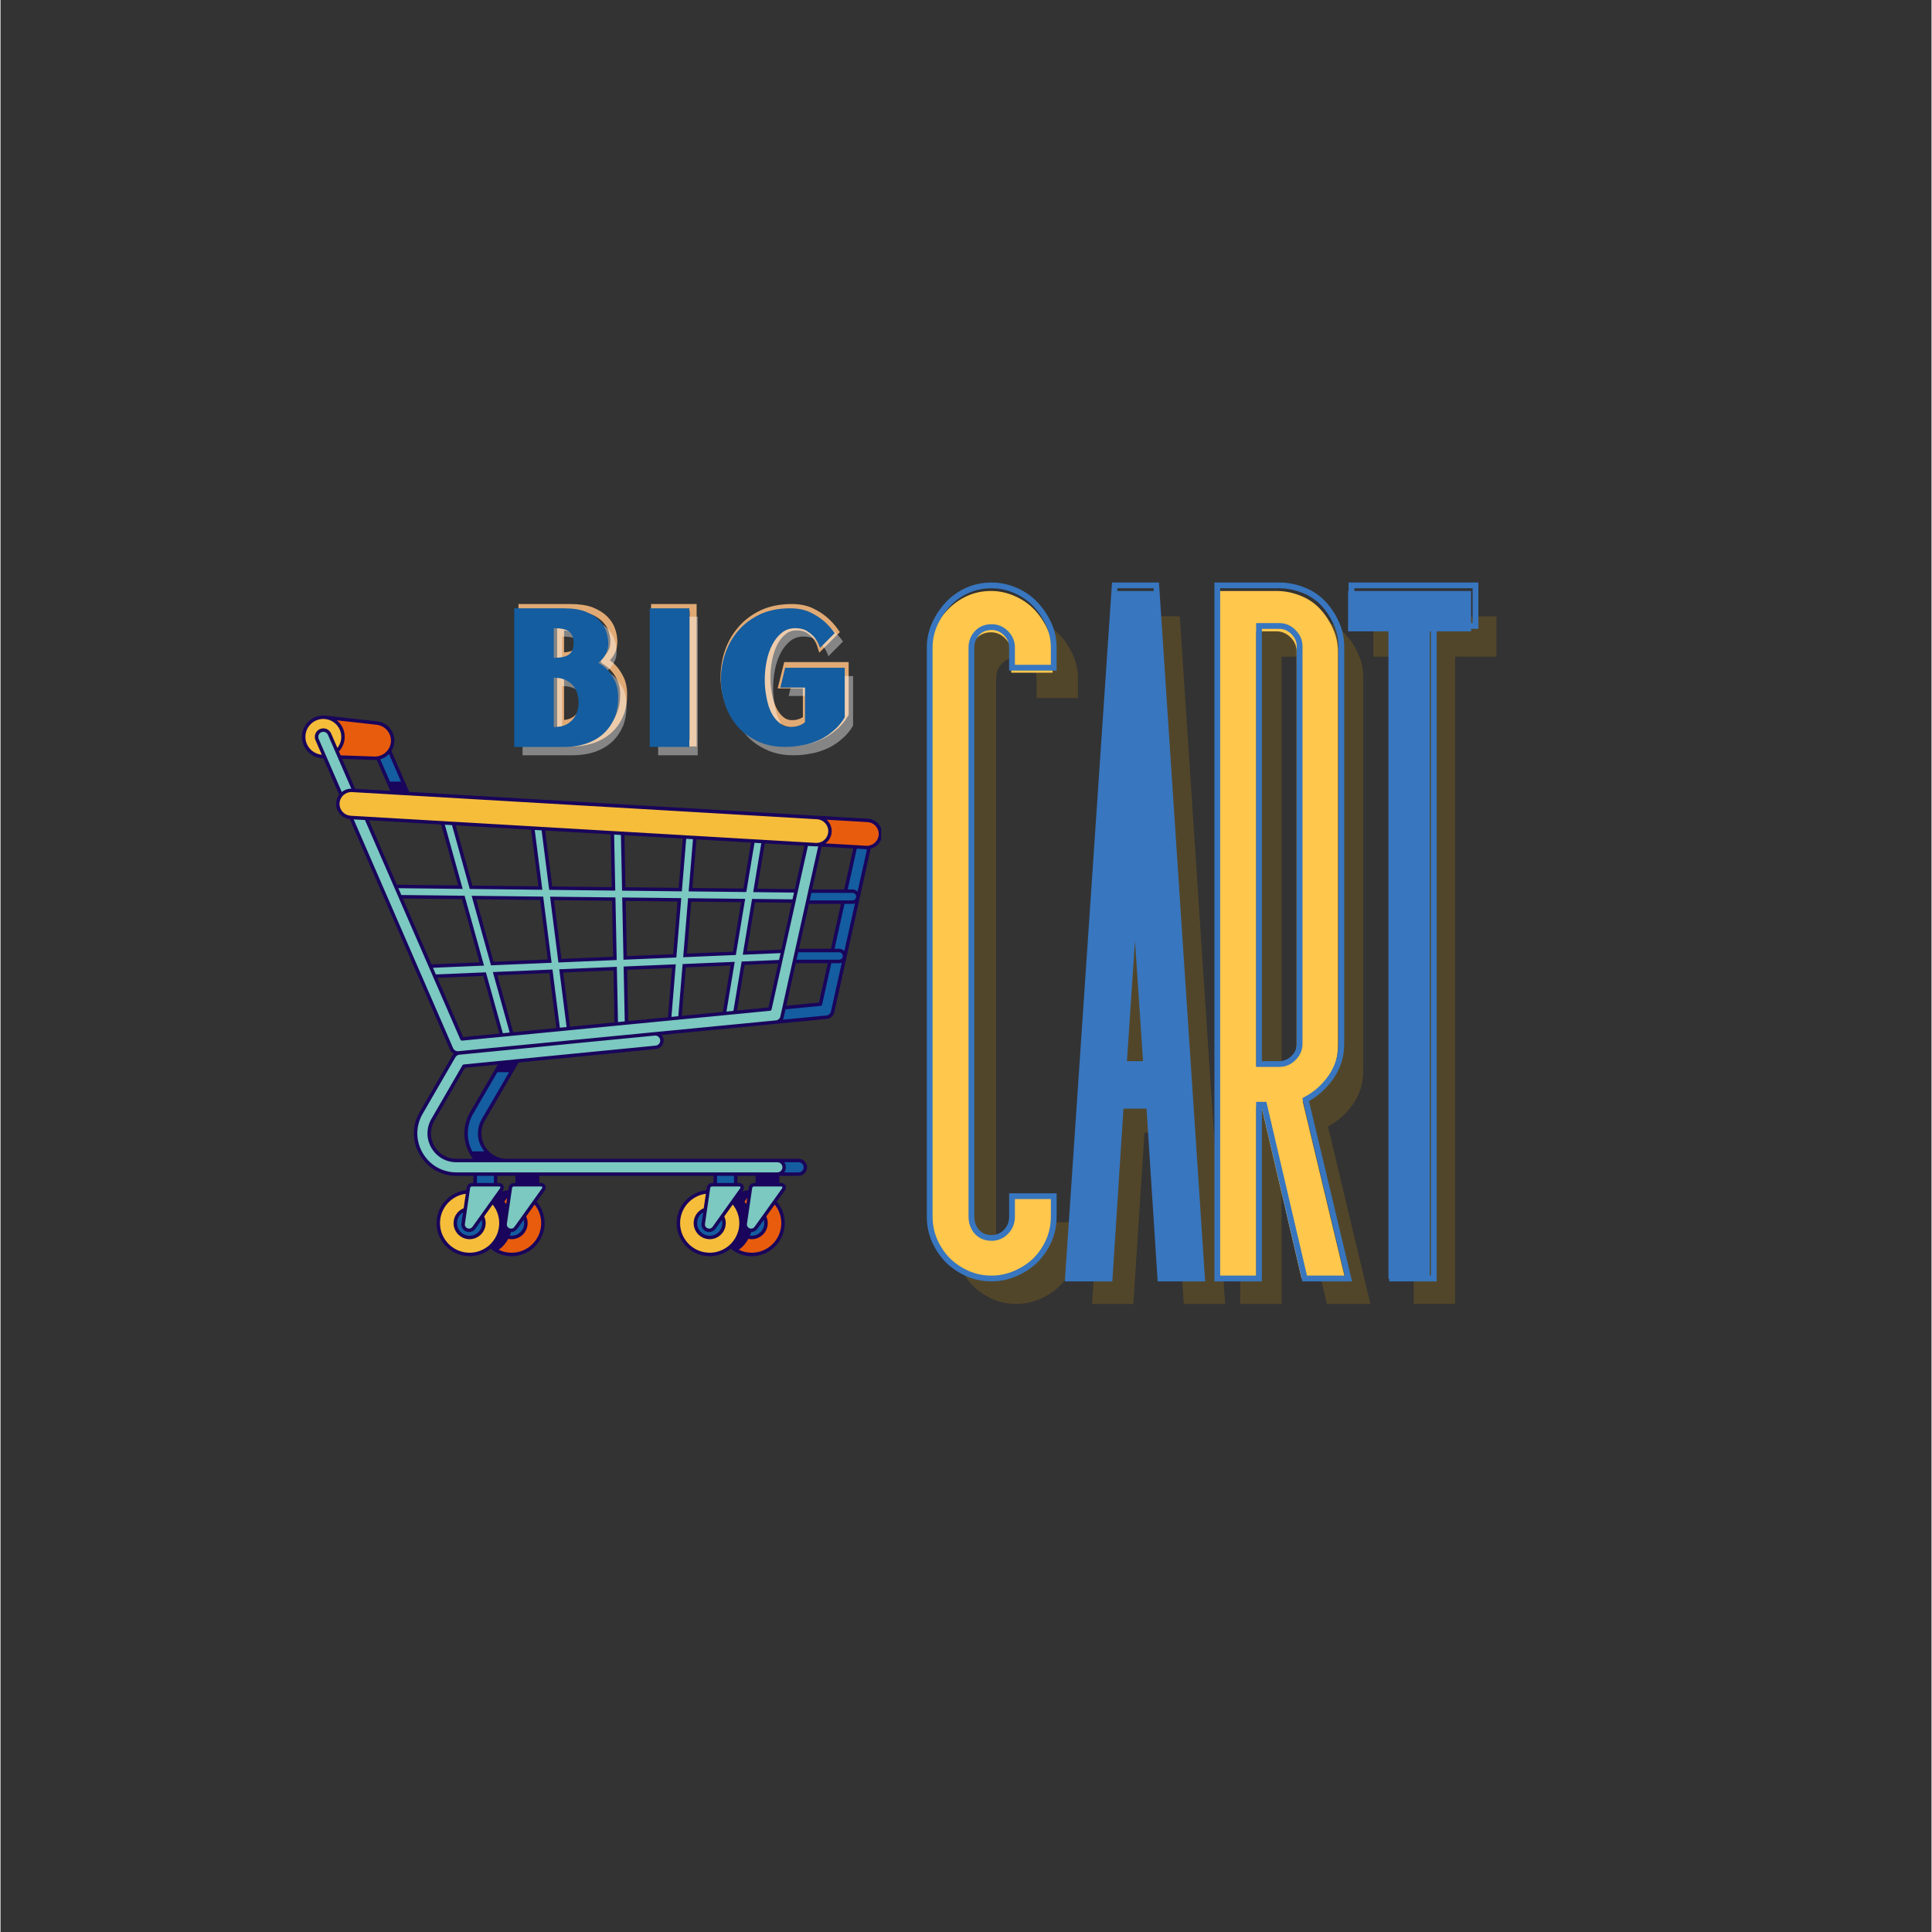 <svg xmlns="http://www.w3.org/2000/svg" xmlns:xlink="http://www.w3.org/1999/xlink" width="300" zoomAndPan="magnify" viewBox="0 0 224.88 225" height="300" preserveAspectRatio="xMidYMid meet" version="1.0"><rect x="0" y="0" width="224.88" height="225" fill="#333333" stroke="none"/><defs><g/><clipPath id="cffe52c7d8"><path d="M 38 83.324 L 102.562 83.324 L 102.562 146.289 L 38 146.289 Z M 38 83.324 " clip-rule="nonzero"/></clipPath><clipPath id="31f13c3deb"><path d="M 35.098 83.324 L 97 83.324 L 97 146.289 L 35.098 146.289 Z M 35.098 83.324 " clip-rule="nonzero"/></clipPath><clipPath id="7e5bff1782"><path d="M 35.098 83.324 L 102.562 83.324 L 102.562 146.289 L 35.098 146.289 Z M 35.098 83.324 " clip-rule="nonzero"/></clipPath></defs><g clip-path="url(#cffe52c7d8)"><path fill="#e85c0d" d="M 58.527 140.078 L 58.426 139.957 L 58.836 139.383 L 59.199 139.527 L 59.023 140.75 L 58.73 140.34 C 58.668 140.25 58.598 140.16 58.527 140.078 Z M 86.695 140.34 L 86.984 140.75 L 87.164 139.527 L 86.801 139.383 L 86.387 139.957 L 86.492 140.078 C 86.562 140.16 86.629 140.25 86.695 140.34 Z M 44.145 84.266 C 44.047 84.242 43.961 84.223 43.875 84.215 L 38.523 83.617 L 39.047 84.047 C 39.578 84.484 39.883 85.129 39.883 85.816 C 39.883 86.395 39.664 86.945 39.266 87.375 L 39.176 87.469 L 39.48 88.168 L 39.605 88.172 C 40.262 88.195 43.539 88.305 43.613 88.309 L 43.617 88.309 C 43.629 88.309 43.637 88.305 43.645 88.305 C 43.723 88.305 43.801 88.297 43.883 88.289 C 43.957 88.277 44.031 88.266 44.109 88.246 C 44.543 88.137 44.941 87.883 45.223 87.531 C 45.273 87.469 45.324 87.395 45.371 87.316 C 45.426 87.227 45.469 87.145 45.504 87.062 C 45.617 86.805 45.672 86.531 45.672 86.25 C 45.672 85.32 45.043 84.508 44.145 84.266 Z M 90.156 139.953 L 88.945 141.641 L 88.996 141.75 C 89.098 141.969 89.148 142.203 89.148 142.445 C 89.148 143.363 88.402 144.113 87.48 144.113 C 87.367 144.113 87.25 144.102 87.141 144.078 L 86.992 144.047 L 86.922 144.18 C 86.664 144.652 86.301 145.07 85.867 145.391 L 85.598 145.586 L 85.898 145.734 C 86.395 145.973 86.926 146.094 87.48 146.094 C 89.492 146.094 91.129 144.457 91.129 142.445 C 91.129 141.617 90.844 140.805 90.324 140.16 Z M 62.191 139.953 L 60.984 141.641 L 61.031 141.75 C 61.133 141.969 61.188 142.203 61.188 142.445 C 61.188 143.363 60.438 144.113 59.52 144.113 C 59.402 144.113 59.289 144.102 59.176 144.078 L 59.031 144.047 L 58.957 144.18 C 58.699 144.652 58.336 145.07 57.902 145.391 L 57.633 145.586 L 57.938 145.734 C 58.434 145.973 58.965 146.094 59.52 146.094 C 61.531 146.094 63.168 144.457 63.168 142.445 C 63.168 141.617 62.879 140.805 62.359 140.16 Z M 101.84 95.855 C 101.59 95.668 101.297 95.562 100.988 95.543 L 95.648 95.23 L 96.074 95.617 C 96.434 95.941 96.625 96.402 96.598 96.879 C 96.57 97.348 96.336 97.777 95.957 98.059 L 95.508 98.391 L 100.805 98.699 C 100.832 98.699 100.859 98.703 100.883 98.703 C 100.93 98.703 100.973 98.699 101.02 98.695 C 101.105 98.691 101.188 98.676 101.262 98.66 C 101.348 98.641 101.434 98.609 101.52 98.574 C 102.074 98.332 102.441 97.812 102.477 97.215 C 102.504 96.684 102.27 96.176 101.84 95.855 Z M 101.84 95.855 " fill-opacity="1" fill-rule="nonzero"/></g><path fill="#145da0" d="M 55.281 136.734 L 57.656 136.734 L 57.656 137.973 L 55.281 137.973 Z M 56.238 142.008 L 56.125 141.598 L 55.125 142.996 C 54.992 143.18 54.793 143.285 54.57 143.285 C 54.48 143.285 54.395 143.27 54.305 143.234 C 54.004 143.113 53.832 142.812 53.879 142.492 L 54.129 140.797 L 53.762 141.023 C 53.262 141.328 52.961 141.863 52.961 142.445 C 52.961 143.363 53.711 144.113 54.629 144.113 C 55.141 144.113 55.617 143.883 55.938 143.477 C 56.004 143.398 56.059 143.309 56.105 143.219 L 56.117 143.203 L 56.117 143.195 C 56.195 143.043 56.25 142.875 56.277 142.703 L 56.281 142.684 C 56.293 142.594 56.297 142.52 56.297 142.445 C 56.297 142.371 56.293 142.293 56.277 142.195 C 56.27 142.129 56.254 142.066 56.238 142.008 Z M 61.016 141.598 L 60.016 142.996 C 59.883 143.18 59.68 143.285 59.469 143.285 L 59.309 143.277 L 59.262 143.434 C 59.223 143.574 59.18 143.699 59.129 143.82 L 59.031 144.059 L 59.289 144.098 C 59.375 144.109 59.449 144.113 59.52 144.113 C 60.438 144.113 61.188 143.363 61.188 142.445 C 61.188 142.301 61.168 142.152 61.125 142.008 Z M 54.82 134.289 L 56.754 134.289 L 56.496 133.965 C 56.395 133.836 56.305 133.703 56.23 133.574 C 55.66 132.582 55.66 131.398 56.23 130.41 L 59.574 124.66 L 57.746 124.66 L 54.863 129.617 C 54.047 131.031 54.008 132.738 54.766 134.18 Z M 45.094 87.676 C 44.84 87.938 44.52 88.129 44.168 88.23 L 43.945 88.293 L 45.223 91.23 L 46.945 91.23 L 45.305 87.457 Z M 88.977 141.598 L 87.977 142.996 C 87.848 143.18 87.648 143.285 87.43 143.285 L 87.266 143.285 L 87.227 143.434 C 87.188 143.574 87.141 143.699 87.094 143.82 L 86.996 144.059 L 87.25 144.098 C 87.336 144.109 87.41 144.113 87.48 144.113 C 88.402 144.113 89.148 143.363 89.148 142.445 C 89.148 142.301 89.129 142.152 89.09 142.008 Z M 99.93 104.25 L 99.688 104 C 99.789 104.113 99.848 104.262 99.848 104.422 C 99.848 104.684 99.691 104.906 99.469 105.008 L 99.789 104.887 L 98.387 111.188 L 98.148 110.93 C 98.238 111.039 98.293 111.18 98.293 111.332 C 98.293 111.594 98.137 111.816 97.914 111.918 L 98.254 111.777 L 96.902 117.855 L 96.895 117.883 C 96.891 117.902 96.883 117.922 96.875 117.941 C 96.867 117.969 96.855 117.996 96.844 118.02 C 96.832 118.043 96.824 118.059 96.816 118.07 C 96.801 118.098 96.781 118.125 96.762 118.148 L 96.754 118.16 C 96.746 118.172 96.738 118.184 96.734 118.188 C 96.711 118.215 96.688 118.238 96.66 118.262 L 96.637 118.285 L 96.629 118.289 C 96.594 118.32 96.555 118.348 96.516 118.367 L 96.484 118.383 C 96.449 118.398 96.418 118.414 96.379 118.426 L 96.367 118.43 L 96.332 118.438 C 96.301 118.445 96.266 118.453 96.234 118.457 L 96.223 118.461 L 96.199 118.465 L 90.711 118.996 L 90.93 118.637 C 90.941 118.621 90.945 118.609 90.953 118.594 C 90.969 118.566 90.977 118.543 90.988 118.512 C 90.996 118.492 91.004 118.473 91.008 118.449 C 91.016 118.434 91.016 118.426 91.02 118.418 L 91.254 117.355 L 95.488 116.945 L 96.594 111.973 L 92.453 111.973 L 92.734 110.695 L 96.875 110.695 L 98.129 105.062 L 93.988 105.062 L 94.273 103.785 L 98.414 103.785 L 99.559 98.625 L 100.805 98.699 C 100.836 98.699 100.867 98.703 100.898 98.703 C 100.898 98.703 100.906 98.703 100.91 98.703 L 101.164 98.703 Z M 99.328 103.797 C 99.289 103.789 99.25 103.785 99.211 103.785 C 99.25 103.785 99.289 103.789 99.328 103.797 Z M 92.941 135.156 L 90.871 135.156 L 91.109 135.477 C 91.211 135.613 91.266 135.777 91.266 135.945 C 91.266 136.113 91.211 136.277 91.109 136.414 L 90.871 136.734 L 92.941 136.734 C 93.375 136.734 93.73 136.379 93.73 135.945 C 93.73 135.508 93.375 135.156 92.941 135.156 Z M 84.242 142.195 C 84.23 142.129 84.219 142.066 84.199 142.008 L 84.09 141.598 L 83.09 142.996 C 82.957 143.18 82.754 143.285 82.535 143.285 C 82.445 143.285 82.355 143.27 82.27 143.234 C 81.969 143.113 81.797 142.812 81.844 142.492 L 82.09 140.797 L 81.723 141.023 C 81.223 141.328 80.926 141.863 80.926 142.445 C 80.926 143.363 81.672 144.113 82.594 144.113 C 83.102 144.113 83.578 143.883 83.891 143.488 L 83.902 143.477 C 83.957 143.406 84.008 143.332 84.051 143.254 L 84.098 143.219 L 84.098 143.164 C 84.168 143.02 84.215 142.863 84.238 142.703 L 84.242 142.695 C 84.254 142.602 84.262 142.523 84.262 142.445 C 84.262 142.371 84.254 142.297 84.242 142.211 Z M 83.242 137.973 L 85.621 137.973 L 85.621 136.734 L 83.242 136.734 Z M 83.242 137.973 " fill-opacity="1" fill-rule="nonzero"/><g clip-path="url(#31f13c3deb)"><path fill="#f6bd3b" d="M 39.395 87.227 L 39.184 87.492 L 38.32 85.5 C 38.242 85.324 38.105 85.184 37.93 85.102 C 37.879 85.078 37.828 85.059 37.773 85.047 C 37.719 85.035 37.664 85.027 37.613 85.027 L 37.594 85.027 C 37.484 85.027 37.379 85.047 37.281 85.09 C 37.086 85.176 36.938 85.328 36.859 85.523 C 36.781 85.723 36.785 85.938 36.871 86.129 L 37.734 88.121 L 37.398 88.094 C 36.227 87.992 35.305 86.992 35.305 85.816 C 35.305 84.551 36.332 83.527 37.594 83.527 C 37.617 83.527 37.641 83.527 37.664 83.527 L 37.691 83.531 C 37.766 83.535 37.84 83.539 37.91 83.551 C 37.984 83.559 38.059 83.574 38.129 83.59 C 39.164 83.84 39.883 84.754 39.883 85.816 C 39.883 86.328 39.715 86.816 39.395 87.227 Z M 58.203 141.703 C 58.184 141.605 58.156 141.504 58.125 141.398 C 57.988 140.945 57.77 140.527 57.473 140.16 L 57.305 139.953 L 56.094 141.641 L 56.145 141.75 C 56.246 141.969 56.297 142.203 56.297 142.445 C 56.297 142.754 56.211 143.055 56.043 143.324 C 56 143.395 55.961 143.453 55.922 143.5 L 55.914 143.508 C 55.875 143.555 55.832 143.602 55.777 143.652 C 55.465 143.949 55.055 144.113 54.629 144.113 C 53.711 144.113 52.961 143.363 52.961 142.445 C 52.961 141.762 53.375 141.152 54.012 140.898 L 54.121 140.852 L 54.418 138.793 L 54.156 138.828 C 52.344 139.062 50.98 140.617 50.98 142.445 C 50.98 144.457 52.617 146.094 54.629 146.094 C 55.461 146.094 56.246 145.82 56.898 145.301 L 56.898 145.297 C 56.949 145.262 56.996 145.223 57.043 145.18 L 57.129 145.137 L 57.129 145.102 C 57.156 145.074 57.184 145.047 57.211 145.02 L 57.219 145.012 C 57.641 144.59 57.953 144.062 58.125 143.488 C 58.156 143.387 58.184 143.285 58.203 143.188 C 58.238 143.023 58.258 142.852 58.27 142.68 C 58.277 142.602 58.277 142.523 58.277 142.445 C 58.277 142.367 58.277 142.289 58.27 142.211 C 58.258 142.039 58.238 141.867 58.203 141.703 Z M 86.164 141.703 C 86.145 141.605 86.121 141.504 86.09 141.398 C 85.953 140.945 85.734 140.527 85.434 140.16 L 85.266 139.953 L 84.059 141.641 L 84.105 141.75 C 84.207 141.969 84.262 142.203 84.262 142.445 C 84.262 142.754 84.172 143.055 84.008 143.324 C 83.969 143.387 83.93 143.441 83.891 143.492 L 83.883 143.496 L 83.871 143.516 C 83.836 143.559 83.793 143.602 83.738 143.652 C 83.426 143.949 83.02 144.113 82.594 144.113 C 81.672 144.113 80.926 143.363 80.926 142.445 C 80.926 141.762 81.336 141.152 81.973 140.898 L 82.082 140.852 L 82.383 138.793 L 82.117 138.828 C 80.309 139.062 78.945 140.617 78.945 142.445 C 78.945 144.457 80.582 146.094 82.594 146.094 C 83.426 146.094 84.211 145.82 84.863 145.301 L 84.863 145.297 C 84.918 145.254 84.973 145.211 85.027 145.16 C 85.078 145.117 85.125 145.07 85.176 145.02 L 85.184 145.012 C 85.605 144.59 85.918 144.062 86.09 143.488 C 86.121 143.387 86.145 143.285 86.164 143.188 C 86.199 143.023 86.223 142.852 86.234 142.68 C 86.238 142.602 86.242 142.523 86.242 142.445 C 86.242 142.367 86.238 142.289 86.234 142.211 C 86.223 142.039 86.199 141.867 86.164 141.703 Z M 95.109 95.211 L 40.953 92.047 C 40.922 92.043 40.891 92.043 40.859 92.043 C 40.473 92.043 40.102 92.184 39.809 92.441 C 39.801 92.453 39.789 92.461 39.773 92.477 C 39.707 92.539 39.652 92.602 39.602 92.664 C 39.547 92.738 39.496 92.816 39.453 92.902 C 39.352 93.102 39.297 93.312 39.281 93.531 C 39.242 94.262 39.723 94.941 40.426 95.141 C 40.512 95.168 40.605 95.184 40.703 95.195 L 40.719 95.195 C 40.734 95.199 40.75 95.199 40.77 95.203 L 94.926 98.367 C 94.953 98.367 94.984 98.367 95.012 98.367 C 95.047 98.367 95.082 98.367 95.117 98.367 C 95.203 98.359 95.285 98.348 95.367 98.332 C 95.453 98.312 95.539 98.285 95.621 98.25 C 95.715 98.211 95.809 98.16 95.891 98.105 C 96.305 97.832 96.566 97.371 96.598 96.879 C 96.648 96.012 95.98 95.262 95.109 95.211 Z M 95.109 95.211 " fill-opacity="1" fill-rule="nonzero"/></g><path fill="#7bc9c0" d="M 40.855 92.043 C 40.496 92.043 40.152 92.164 39.871 92.395 L 39.664 92.562 L 36.871 86.129 C 36.785 85.938 36.781 85.723 36.859 85.523 C 36.938 85.328 37.086 85.176 37.281 85.09 C 37.379 85.047 37.484 85.023 37.594 85.023 C 37.684 85.023 37.773 85.039 37.863 85.074 C 37.961 85.109 38.047 85.16 38.121 85.227 C 38.207 85.305 38.273 85.395 38.32 85.5 L 41.164 92.043 Z M 58.09 137.973 L 54.895 137.973 C 54.691 137.973 54.516 138.125 54.488 138.324 L 53.879 142.492 C 53.828 142.863 54.055 143.133 54.305 143.234 C 54.391 143.266 54.48 143.285 54.574 143.285 C 54.797 143.285 54.992 143.184 55.125 142.996 L 58.352 138.488 C 58.426 138.387 58.434 138.262 58.379 138.152 C 58.32 138.039 58.211 137.973 58.09 137.973 Z M 62.977 137.973 L 59.781 137.973 C 59.578 137.973 59.406 138.125 59.375 138.324 L 58.77 142.492 C 58.73 142.754 58.828 142.992 59.039 143.145 C 59.09 143.184 59.141 143.211 59.195 143.234 C 59.227 143.246 59.262 143.258 59.305 143.266 C 59.355 143.277 59.41 143.285 59.461 143.285 C 59.504 143.285 59.547 143.281 59.586 143.273 C 59.758 143.242 59.906 143.145 60.016 142.996 L 63.242 138.488 C 63.312 138.387 63.324 138.262 63.266 138.152 C 63.211 138.039 63.102 137.973 62.977 137.973 Z M 90.547 118.977 L 90.457 118.793 L 90.531 118.98 C 90.52 118.988 90.508 118.992 90.492 118.996 L 90.445 119.012 C 90.414 119.02 90.379 119.023 90.348 119.031 L 90.336 119.031 L 90.312 119.035 L 76.273 120.395 L 76.293 120.398 C 76.68 120.422 76.988 120.723 77.027 121.105 C 77.047 121.316 76.984 121.523 76.852 121.684 C 76.719 121.848 76.527 121.949 76.316 121.969 L 53.965 124.168 L 50.355 130.41 C 49.781 131.398 49.781 132.582 50.352 133.574 C 50.922 134.562 51.945 135.156 53.09 135.156 L 90.477 135.156 C 90.91 135.156 91.266 135.508 91.266 135.945 C 91.266 136.379 90.91 136.734 90.477 136.734 L 53.09 136.734 C 51.375 136.734 49.84 135.848 48.984 134.363 C 48.125 132.875 48.125 131.102 48.984 129.617 L 52.812 123.008 L 52.82 122.996 C 52.824 122.992 52.828 122.984 52.84 122.969 C 52.855 122.945 52.867 122.926 52.883 122.906 C 52.898 122.895 52.91 122.879 52.922 122.867 L 52.945 122.844 C 52.965 122.828 52.98 122.812 52.996 122.801 C 53.012 122.789 53.027 122.777 53.043 122.77 L 53.066 122.75 C 53.09 122.738 53.105 122.727 53.125 122.719 C 53.141 122.711 53.156 122.703 53.176 122.695 L 53.211 122.684 C 53.23 122.672 53.25 122.668 53.266 122.66 C 53.285 122.656 53.309 122.652 53.34 122.645 L 53.352 122.645 C 53.359 122.645 53.367 122.641 53.375 122.637 L 53.391 122.633 L 68.398 121.16 L 53.324 122.621 C 53.305 122.621 53.289 122.625 53.273 122.625 L 53.238 122.625 C 53.199 122.625 53.16 122.621 53.113 122.613 L 53.074 122.602 C 53.043 122.598 53.016 122.59 52.984 122.578 C 52.969 122.574 52.957 122.566 52.941 122.562 C 52.914 122.551 52.883 122.535 52.855 122.52 L 52.836 122.508 L 52.828 122.504 C 52.789 122.48 52.758 122.453 52.723 122.426 L 52.715 122.418 L 52.711 122.41 C 52.68 122.383 52.656 122.355 52.633 122.328 C 52.629 122.324 52.621 122.312 52.613 122.301 C 52.59 122.27 52.574 122.246 52.562 122.219 C 52.551 122.203 52.543 122.188 52.535 122.176 L 52.531 122.164 L 52.523 122.148 L 40.812 95.203 L 42.582 95.309 L 50.465 113.445 L 50.062 112.516 L 56.047 112.266 L 53.891 104.516 L 46.547 104.434 L 46.027 103.234 L 53.559 103.316 L 51.477 95.828 L 52.734 95.902 L 54.801 103.332 L 62.871 103.422 L 61.984 96.441 L 63.195 96.512 L 64.074 103.434 L 71.391 103.516 L 71.254 96.984 L 72.449 97.055 L 72.582 103.527 L 79.164 103.602 L 79.672 97.477 L 80.863 97.543 L 80.359 103.613 L 86.684 103.684 L 87.641 97.941 L 88.836 98.012 L 87.891 103.699 L 92.66 103.75 L 93.871 98.305 L 94.926 98.367 C 94.957 98.367 94.988 98.371 95.02 98.371 C 95.031 98.371 95.043 98.367 95.051 98.367 L 95.082 98.367 C 95.125 98.363 95.164 98.363 95.207 98.355 L 95.488 98.324 L 95.422 98.617 L 91.016 118.426 L 91.008 118.453 C 91 118.473 90.996 118.496 90.988 118.512 C 90.977 118.543 90.969 118.566 90.953 118.59 C 90.945 118.613 90.938 118.629 90.93 118.645 C 90.914 118.672 90.895 118.695 90.875 118.719 L 90.867 118.734 C 90.859 118.746 90.852 118.754 90.848 118.762 C 90.824 118.785 90.801 118.809 90.773 118.832 L 90.742 118.863 C 90.707 118.891 90.668 118.918 90.629 118.938 L 90.621 118.945 L 90.598 118.953 C 90.582 118.961 90.562 118.969 90.547 118.977 Z M 92.395 104.941 L 87.695 104.891 L 86.684 110.973 L 91.098 110.789 Z M 90.828 111.992 L 86.484 112.176 L 85.531 117.91 L 84.539 118.008 L 89.598 117.516 Z M 84.301 118.031 L 85.266 112.227 L 79.625 112.465 L 79.121 118.531 L 77.914 118.648 L 78.422 112.516 L 72.773 112.754 L 72.902 119.137 Z M 64.965 119.906 L 64.102 113.121 L 57.602 113.395 L 59.559 120.43 Z M 55.133 104.527 L 57.273 112.215 L 63.953 111.934 L 63.023 104.617 Z M 64.227 104.629 L 65.148 111.883 L 71.555 111.613 L 71.414 104.711 Z M 65.082 119.895 L 71.715 119.25 L 71.582 112.805 L 65.301 113.07 L 66.152 119.789 Z M 72.609 104.723 L 72.75 111.562 L 78.523 111.316 L 79.062 104.793 Z M 80.258 104.809 L 79.723 111.266 L 85.465 111.023 L 86.488 104.875 Z M 50.57 113.691 L 53.742 120.992 L 58.785 120.504 L 58.352 120.547 L 56.375 113.445 Z M 90.938 137.973 L 87.746 137.973 C 87.543 137.973 87.367 138.125 87.34 138.324 L 86.73 142.492 C 86.695 142.754 86.793 142.992 87.004 143.145 C 87.051 143.184 87.105 143.211 87.156 143.234 C 87.191 143.246 87.227 143.258 87.266 143.266 C 87.316 143.277 87.371 143.285 87.426 143.285 C 87.465 143.285 87.508 143.281 87.551 143.273 C 87.723 143.242 87.871 143.145 87.977 142.996 L 91.203 138.488 C 91.277 138.387 91.285 138.262 91.23 138.152 C 91.172 138.039 91.062 137.973 90.938 137.973 Z M 86.051 137.973 L 82.855 137.973 C 82.652 137.973 82.48 138.125 82.449 138.324 L 81.844 142.492 C 81.789 142.863 82.02 143.133 82.27 143.234 C 82.352 143.266 82.445 143.285 82.535 143.285 C 82.758 143.285 82.953 143.184 83.09 142.996 L 86.316 138.488 C 86.387 138.387 86.398 138.262 86.34 138.152 C 86.285 138.039 86.176 137.973 86.051 137.973 Z M 86.051 137.973 " fill-opacity="1" fill-rule="nonzero"/><g clip-path="url(#7e5bff1782)"><path fill="#19055b" d="M 101 95.344 L 47.598 92.223 L 47.129 91.148 L 45.523 87.453 C 45.742 87.105 45.875 86.691 45.875 86.25 C 45.875 85.117 45.027 84.156 43.902 84.012 C 43.902 84.012 43.902 84.012 43.898 84.012 L 37.918 83.344 C 37.91 83.344 37.906 83.344 37.898 83.344 C 37.801 83.332 37.699 83.324 37.594 83.324 C 36.223 83.324 35.105 84.441 35.105 85.816 C 35.105 87.188 36.223 88.305 37.594 88.305 L 39.438 92.547 C 39.227 92.828 39.102 93.16 39.082 93.52 C 39.027 94.473 39.734 95.297 40.676 95.395 L 52.34 122.23 C 52.344 122.242 52.348 122.25 52.355 122.262 C 52.363 122.281 52.375 122.301 52.387 122.32 C 52.402 122.352 52.422 122.379 52.445 122.418 C 52.457 122.43 52.465 122.441 52.477 122.457 C 52.504 122.488 52.535 122.52 52.566 122.555 C 52.574 122.559 52.582 122.566 52.59 122.574 C 52.629 122.609 52.672 122.645 52.719 122.672 C 52.73 122.68 52.738 122.684 52.754 122.691 C 52.766 122.699 52.781 122.707 52.793 122.711 L 52.789 122.719 C 52.77 122.738 52.75 122.754 52.73 122.777 C 52.711 122.801 52.691 122.832 52.672 122.859 L 52.832 122.98 L 52.66 122.875 C 52.648 122.891 52.637 122.906 52.625 122.922 L 48.812 129.516 C 47.914 131.066 47.914 132.914 48.809 134.465 C 49.703 136.012 51.301 136.938 53.09 136.938 L 55.078 136.938 L 55.078 137.773 L 54.895 137.773 C 54.594 137.773 54.332 137.996 54.289 138.297 L 54.242 138.613 C 52.301 138.809 50.777 140.453 50.777 142.445 C 50.777 144.566 52.508 146.297 54.629 146.297 C 55.559 146.297 56.41 145.965 57.074 145.418 C 57.086 145.43 57.102 145.438 57.113 145.449 C 57.121 145.453 57.129 145.461 57.137 145.469 C 57.188 145.508 57.242 145.551 57.297 145.59 C 57.312 145.598 57.324 145.605 57.336 145.613 C 57.398 145.66 57.465 145.699 57.531 145.742 C 58.113 146.094 58.793 146.297 59.52 146.297 C 61.641 146.297 63.367 144.566 63.367 142.445 C 63.367 141.492 63.02 140.621 62.445 139.945 L 63.406 138.605 C 63.52 138.445 63.535 138.234 63.445 138.059 C 63.355 137.883 63.176 137.773 62.977 137.773 L 62.746 137.773 L 62.746 136.938 L 83.043 136.938 L 83.043 137.773 L 82.855 137.773 C 82.555 137.773 82.293 137.996 82.25 138.297 L 82.203 138.613 C 80.262 138.809 78.742 140.453 78.742 142.445 C 78.742 144.566 80.469 146.297 82.594 146.297 C 83.52 146.297 84.371 145.965 85.035 145.418 C 85.051 145.43 85.062 145.438 85.074 145.449 C 85.082 145.453 85.09 145.461 85.098 145.469 C 85.152 145.508 85.207 145.551 85.262 145.59 C 85.273 145.598 85.285 145.605 85.297 145.613 C 85.363 145.66 85.426 145.699 85.492 145.742 C 85.492 145.742 85.492 145.742 85.496 145.742 C 86.074 146.094 86.754 146.297 87.48 146.297 C 89.605 146.297 91.332 144.566 91.332 142.445 C 91.332 141.492 90.984 140.621 90.406 139.945 L 91.367 138.605 C 91.484 138.445 91.5 138.234 91.406 138.059 C 91.316 137.883 91.137 137.773 90.938 137.773 L 90.711 137.773 L 90.711 136.938 L 92.941 136.938 C 93.488 136.938 93.934 136.492 93.934 135.945 C 93.934 135.398 93.488 134.953 92.941 134.953 L 58.969 134.953 C 58.883 134.953 58.797 134.949 58.711 134.941 C 58.691 134.938 58.672 134.938 58.652 134.934 C 58.57 134.926 58.492 134.914 58.414 134.902 C 58.41 134.902 58.406 134.898 58.398 134.898 C 58.312 134.883 58.227 134.859 58.141 134.836 C 58.133 134.836 58.125 134.832 58.117 134.828 C 57.676 134.699 57.27 134.465 56.934 134.145 C 56.934 134.145 56.934 134.145 56.93 134.145 C 56.73 133.949 56.551 133.727 56.406 133.473 C 55.871 132.543 55.871 131.438 56.406 130.512 L 59.75 124.762 L 60.055 124.234 L 60.344 123.742 L 76.336 122.172 C 76.602 122.145 76.84 122.016 77.008 121.812 C 77.176 121.609 77.254 121.352 77.227 121.086 C 77.207 120.871 77.117 120.68 76.984 120.531 L 90.344 119.234 C 90.352 119.234 90.359 119.234 90.363 119.23 L 96.23 118.664 C 96.242 118.66 96.258 118.66 96.258 118.656 C 96.301 118.652 96.344 118.645 96.395 118.629 C 96.41 118.625 96.43 118.621 96.441 118.617 C 96.484 118.602 96.527 118.586 96.574 118.562 C 96.586 118.559 96.598 118.551 96.609 118.547 C 96.66 118.516 96.711 118.484 96.758 118.445 C 96.77 118.438 96.781 118.426 96.797 118.41 C 96.828 118.383 96.859 118.352 96.887 118.32 C 96.898 118.305 96.906 118.293 96.926 118.27 C 96.949 118.238 96.969 118.207 96.988 118.172 C 97 118.152 97.012 118.133 97.023 118.109 C 97.039 118.078 97.051 118.043 97.066 118.012 C 97.074 117.984 97.082 117.961 97.09 117.934 C 97.094 117.918 97.098 117.906 97.102 117.891 L 101.336 98.848 C 102.07 98.66 102.629 98.016 102.676 97.227 C 102.734 96.246 101.98 95.398 101 95.344 Z M 101.438 98.387 C 101.367 98.418 101.293 98.445 101.215 98.465 C 101.148 98.48 101.074 98.488 101.004 98.496 C 100.941 98.5 100.879 98.504 100.816 98.5 L 99.809 98.438 L 99.402 98.414 L 96.074 98.223 C 96.488 97.918 96.766 97.441 96.797 96.891 C 96.832 96.332 96.598 95.816 96.211 95.465 L 100.234 95.699 L 100.977 95.746 C 101.258 95.762 101.512 95.859 101.719 96.016 C 102.078 96.285 102.301 96.723 102.273 97.203 C 102.242 97.738 101.902 98.188 101.438 98.387 Z M 96.699 117.828 C 96.695 117.844 96.691 117.859 96.684 117.875 C 96.68 117.895 96.672 117.914 96.66 117.934 C 96.656 117.945 96.648 117.957 96.641 117.969 C 96.629 117.992 96.617 118.008 96.602 118.027 L 96.59 118.043 C 96.586 118.047 96.582 118.055 96.582 118.059 C 96.562 118.078 96.547 118.094 96.527 118.109 L 96.504 118.133 C 96.477 118.156 96.445 118.176 96.422 118.191 C 96.41 118.191 96.402 118.195 96.395 118.199 C 96.371 118.215 96.344 118.227 96.316 118.234 L 96.281 118.242 C 96.258 118.25 96.234 118.254 96.207 118.258 C 96.199 118.258 96.191 118.262 96.18 118.262 L 91.094 118.754 C 91.098 118.754 91.102 118.75 91.102 118.746 C 91.113 118.723 91.125 118.703 91.137 118.68 C 91.152 118.648 91.164 118.617 91.18 118.582 C 91.188 118.555 91.195 118.531 91.203 118.504 C 91.207 118.492 91.211 118.477 91.215 118.461 L 91.418 117.543 L 95.508 117.145 C 95.594 117.137 95.664 117.074 95.684 116.988 L 96.754 112.176 L 97.652 112.176 C 97.766 112.176 97.875 112.152 97.973 112.109 L 96.711 117.801 C 96.707 117.809 96.703 117.816 96.699 117.828 Z M 84.75 119.371 L 84.305 119.414 L 79.035 119.926 L 78.59 119.969 L 78.414 119.984 L 77.973 120.027 L 76.277 120.191 L 72.918 120.52 L 72.469 120.562 L 72.305 120.578 L 71.848 120.621 L 68.414 120.957 L 66.246 121.164 L 65.793 121.211 L 65.633 121.227 L 65.184 121.27 L 59.762 121.793 L 59.316 121.836 L 59.141 121.855 L 58.691 121.898 L 53.305 122.422 C 53.281 122.422 53.266 122.422 53.242 122.422 C 53.215 122.422 53.184 122.422 53.148 122.414 L 53.117 122.406 C 53.098 122.402 53.074 122.395 53.055 122.387 C 53.043 122.383 53.031 122.379 53.02 122.375 C 53 122.367 52.977 122.355 52.957 122.344 C 52.953 122.344 52.938 122.336 52.934 122.332 C 52.906 122.316 52.883 122.297 52.859 122.273 C 52.855 122.273 52.844 122.262 52.844 122.258 C 52.824 122.242 52.809 122.223 52.789 122.203 C 52.785 122.195 52.781 122.188 52.77 122.176 C 52.758 122.156 52.746 122.141 52.738 122.121 C 52.73 122.109 52.723 122.098 52.719 122.086 C 52.715 122.082 52.711 122.074 52.707 122.07 L 49.145 113.867 L 48.965 113.453 L 48.891 113.289 L 48.715 112.883 L 45.098 104.555 L 44.914 104.137 L 44.852 103.988 L 44.668 103.566 L 41.129 95.426 L 42.445 95.5 L 45.719 103.031 L 45.805 103.23 L 45.895 103.434 L 46.238 104.23 L 46.328 104.43 L 46.414 104.633 L 49.758 112.328 L 49.844 112.527 L 49.93 112.723 L 50.27 113.5 L 50.441 113.898 L 53.559 121.074 C 53.594 121.152 53.68 121.199 53.762 121.191 L 58.203 120.762 L 58.609 120.723 L 59.406 120.645 L 59.613 120.625 L 59.816 120.605 L 64.789 120.125 L 64.992 120.105 L 65.191 120.086 L 65.977 120.008 L 66.18 119.988 L 66.379 119.969 L 71.516 119.473 L 71.719 119.453 L 71.918 119.434 L 72.707 119.355 L 72.91 119.336 L 73.109 119.316 L 77.691 118.875 L 77.895 118.852 L 78.102 118.832 L 78.898 118.758 L 79.102 118.734 L 79.309 118.715 L 84.059 118.258 L 84.266 118.234 L 84.473 118.215 L 85.289 118.137 L 85.703 118.098 L 89.617 117.715 C 89.707 117.707 89.777 117.645 89.797 117.559 L 90.992 112.188 L 91.035 111.984 L 91.082 111.781 L 91.109 111.648 L 91.258 110.984 L 91.305 110.777 L 91.316 110.719 L 91.348 110.574 L 92.559 105.145 L 92.602 104.945 L 92.648 104.742 L 92.652 104.707 L 92.82 103.953 L 92.852 103.828 L 92.867 103.754 L 92.91 103.551 L 94.031 98.516 L 94.914 98.566 C 94.949 98.57 94.984 98.57 95.02 98.57 C 95.043 98.57 95.066 98.566 95.09 98.566 C 95.137 98.566 95.184 98.562 95.23 98.559 L 95.227 98.574 L 94.109 103.582 L 94.066 103.785 L 94.027 103.957 L 94.023 103.984 L 93.926 104.406 L 93.895 104.562 L 93.828 104.863 L 93.793 105.008 L 93.781 105.062 L 93.738 105.266 L 92.574 110.492 L 92.531 110.695 L 92.469 110.961 L 92.371 111.406 L 92.332 111.574 L 92.289 111.77 L 92.246 111.973 L 92.238 112.008 L 92.199 112.176 L 91.09 117.168 L 90.996 117.582 L 90.82 118.371 C 90.82 118.379 90.816 118.391 90.812 118.398 C 90.809 118.418 90.805 118.434 90.797 118.445 C 90.793 118.465 90.781 118.484 90.773 118.504 C 90.766 118.516 90.762 118.531 90.754 118.543 C 90.742 118.562 90.73 118.582 90.715 118.598 L 90.703 118.613 C 90.699 118.617 90.695 118.625 90.691 118.629 C 90.676 118.648 90.656 118.664 90.637 118.684 L 90.617 118.703 C 90.59 118.727 90.559 118.746 90.535 118.762 C 90.523 118.766 90.516 118.77 90.508 118.773 C 90.492 118.781 90.477 118.785 90.461 118.793 C 90.449 118.797 90.441 118.801 90.43 118.805 L 90.395 118.816 C 90.371 118.82 90.344 118.828 90.32 118.828 C 90.312 118.832 90.305 118.832 90.293 118.836 L 90.242 118.84 L 90.031 118.859 L 85.371 119.312 L 84.922 119.355 Z M 39.484 93.543 C 39.496 93.348 39.547 93.164 39.633 92.996 C 39.672 92.922 39.715 92.852 39.762 92.789 C 39.809 92.73 39.859 92.676 39.91 92.625 C 39.922 92.613 39.934 92.602 39.945 92.594 C 40.199 92.367 40.52 92.242 40.859 92.242 C 40.887 92.242 40.914 92.246 40.941 92.246 L 41.035 92.25 L 41.258 92.266 L 41.484 92.277 L 45.562 92.516 L 45.68 92.523 L 45.785 92.531 L 46.012 92.543 L 46.031 92.543 L 46.656 92.582 L 47.328 92.621 L 47.781 92.645 L 95.098 95.41 C 95.859 95.457 96.441 96.109 96.395 96.867 C 96.371 97.316 96.129 97.703 95.781 97.938 C 95.707 97.988 95.629 98.027 95.547 98.062 C 95.473 98.094 95.398 98.117 95.324 98.133 C 95.254 98.148 95.18 98.16 95.105 98.164 C 95.051 98.168 94.996 98.168 94.938 98.164 L 94.121 98.117 L 93.918 98.105 L 93.711 98.094 L 89.02 97.82 L 88.809 97.809 L 88.59 97.793 L 87.914 97.754 L 87.691 97.742 L 87.48 97.73 L 81.051 97.352 L 80.84 97.34 L 80.617 97.328 L 79.941 97.289 L 79.719 97.277 L 79.512 97.262 L 72.637 96.863 L 72.422 96.848 L 72.203 96.836 L 71.527 96.797 L 71.305 96.785 L 71.094 96.773 L 63.371 96.32 L 63.16 96.309 L 62.941 96.297 L 62.266 96.254 L 62.043 96.242 L 61.832 96.23 L 52.891 95.707 L 52.676 95.695 L 52.453 95.684 L 51.781 95.645 L 51.559 95.629 L 51.344 95.617 L 45.906 95.301 L 45.547 95.277 L 42.719 95.113 L 42.492 95.102 L 42.266 95.086 L 40.949 95.012 L 40.781 95 C 40.762 95 40.742 94.996 40.723 94.992 C 40.641 94.984 40.559 94.969 40.48 94.949 C 39.875 94.773 39.445 94.199 39.484 93.543 Z M 38.02 88.266 L 37.953 88.113 L 37.934 88.074 L 37.852 87.883 L 37.84 87.859 L 37.664 87.453 L 37.484 87.043 L 37.055 86.051 C 36.992 85.906 36.988 85.746 37.047 85.598 C 37.105 85.453 37.215 85.336 37.359 85.273 C 37.438 85.242 37.516 85.227 37.594 85.227 C 37.664 85.227 37.73 85.238 37.793 85.262 C 37.863 85.289 37.93 85.328 37.988 85.379 C 38.051 85.434 38.102 85.5 38.133 85.582 L 38.934 87.414 L 39.098 87.797 L 39.168 87.953 L 39.254 88.16 L 39.344 88.363 L 40.855 91.844 C 40.449 91.844 40.062 91.98 39.742 92.238 L 38.043 88.32 Z M 37.594 83.727 C 37.625 83.727 37.652 83.73 37.684 83.73 C 37.75 83.734 37.816 83.742 37.883 83.75 C 37.949 83.758 38.016 83.77 38.082 83.789 C 39 84.008 39.684 84.832 39.684 85.816 C 39.684 86.301 39.516 86.746 39.234 87.102 L 38.504 85.418 C 38.402 85.191 38.227 85.016 38.016 84.918 C 37.953 84.887 37.887 84.867 37.816 84.852 C 37.754 84.836 37.684 84.824 37.617 84.824 C 37.477 84.82 37.336 84.848 37.199 84.906 C 36.957 85.012 36.77 85.203 36.672 85.449 C 36.574 85.699 36.578 85.969 36.684 86.211 L 37.418 87.895 C 36.348 87.801 35.508 86.906 35.508 85.816 C 35.508 84.664 36.445 83.727 37.594 83.727 Z M 43.098 84.328 L 43.855 84.414 C 43.938 84.422 44.016 84.441 44.094 84.461 C 44.895 84.676 45.469 85.402 45.469 86.25 C 45.469 86.512 45.418 86.758 45.32 86.984 C 45.285 87.062 45.242 87.137 45.199 87.211 C 45.156 87.281 45.113 87.344 45.062 87.406 C 44.812 87.723 44.461 87.949 44.059 88.051 C 43.992 88.066 43.926 88.078 43.855 88.09 C 43.785 88.098 43.715 88.102 43.645 88.105 C 43.637 88.105 43.629 88.105 43.617 88.105 C 43.562 88.105 41.512 88.035 39.613 87.969 L 39.414 87.512 C 39.828 87.066 40.086 86.469 40.086 85.816 C 40.086 85.039 39.73 84.348 39.176 83.891 Z M 92.234 104.738 L 87.523 104.688 L 86.441 111.188 L 90.844 111 L 90.664 111.797 L 86.312 111.98 L 85.355 117.727 L 84.543 117.805 L 85.504 112.016 L 79.438 112.273 L 78.934 118.348 L 78.133 118.426 L 78.641 112.305 L 72.566 112.562 L 72.699 118.953 L 71.91 119.027 L 71.777 112.594 L 65.07 112.879 L 65.926 119.609 L 65.141 119.684 L 64.281 112.91 L 57.336 113.203 L 59.297 120.25 L 58.5 120.328 L 56.527 113.238 L 50.699 113.484 L 50.363 112.707 L 56.309 112.457 L 54.047 104.316 L 46.68 104.234 L 46.336 103.441 L 53.824 103.523 L 51.746 96.043 L 52.578 96.094 L 54.648 103.531 L 63.102 103.625 L 62.215 96.656 L 63.016 96.703 L 63.898 103.633 L 71.594 103.719 L 71.461 97.195 L 72.254 97.242 L 72.387 103.727 L 79.348 103.805 L 79.855 97.688 L 80.645 97.734 L 80.141 103.812 L 86.855 103.887 L 87.809 98.152 L 88.602 98.199 L 87.656 103.898 L 92.41 103.949 Z M 86.922 110.762 L 87.863 105.094 L 92.145 105.141 L 90.934 110.594 Z M 86.656 112.371 L 90.574 112.207 L 89.434 117.328 L 85.77 117.684 Z M 79.809 112.66 L 85.023 112.441 L 84.125 117.844 L 79.34 118.309 Z M 72.98 112.949 L 78.203 112.727 L 77.727 118.465 L 73.102 118.914 Z M 65.527 113.262 L 71.383 113.016 L 71.508 119.066 L 66.328 119.57 Z M 57.863 113.586 L 63.926 113.328 L 64.738 119.723 L 59.707 120.211 Z M 56.223 113.652 L 58.094 120.367 L 53.871 120.777 L 50.871 113.879 Z M 53.738 104.715 L 55.785 112.074 L 50.191 112.309 L 46.855 104.641 Z M 61.805 96.633 L 62.641 103.219 L 54.953 103.133 L 53.004 96.117 Z M 71.184 103.312 L 64.254 103.234 L 63.426 96.727 L 71.059 97.172 Z M 79.453 97.664 L 78.977 103.398 L 72.781 103.328 L 72.656 97.266 Z M 87.402 98.129 L 86.516 103.48 L 80.578 103.414 L 81.047 97.758 Z M 51.324 96.02 C 51.328 96.039 51.332 96.059 51.336 96.078 L 53.293 103.113 L 46.16 103.035 L 42.898 95.527 Z M 88.129 103.5 L 89.008 98.223 L 93.625 98.492 L 92.5 103.547 Z M 96.34 112.176 L 95.32 116.758 L 91.512 117.129 L 92.613 112.176 Z M 92.703 111.77 L 92.898 110.895 L 97.652 110.895 C 97.895 110.895 98.09 111.09 98.09 111.332 C 98.09 111.574 97.895 111.77 97.652 111.77 Z M 92.988 110.492 L 94.148 105.266 L 97.879 105.266 L 96.715 110.492 Z M 94.238 104.863 L 94.434 103.984 L 99.207 103.984 C 99.449 103.984 99.648 104.18 99.648 104.422 C 99.648 104.664 99.449 104.863 99.207 104.863 Z M 94.523 103.582 L 95.633 98.598 L 99.312 98.812 L 98.25 103.582 Z M 45.383 92.102 L 41.305 91.863 L 39.789 88.379 C 41.559 88.438 43.59 88.508 43.617 88.508 C 43.684 88.508 43.75 88.504 43.816 88.5 Z M 45.355 91.027 L 44.223 88.422 C 44.617 88.312 44.965 88.102 45.242 87.812 L 46.637 91.027 Z M 98.273 110.766 C 98.121 110.598 97.898 110.492 97.652 110.492 L 97.129 110.492 L 98.289 105.266 L 99.207 105.266 C 99.316 105.266 99.418 105.242 99.508 105.207 Z M 99.812 103.84 C 99.66 103.684 99.445 103.582 99.207 103.582 L 98.664 103.582 L 99.719 98.836 L 100.793 98.902 C 100.828 98.902 100.863 98.902 100.898 98.902 C 100.902 98.902 100.906 98.902 100.91 98.902 Z M 52.98 123.121 C 52.984 123.113 52.992 123.102 53.008 123.082 C 53.016 123.066 53.027 123.051 53.039 123.039 C 53.047 123.027 53.055 123.02 53.066 123.012 L 53.078 123 C 53.078 122.996 53.09 122.988 53.09 122.988 C 53.098 122.977 53.109 122.969 53.121 122.957 C 53.133 122.949 53.145 122.941 53.156 122.938 L 53.18 122.922 C 53.191 122.914 53.203 122.902 53.215 122.898 C 53.23 122.891 53.242 122.887 53.254 122.883 L 53.285 122.871 C 53.297 122.863 53.309 122.859 53.324 122.855 C 53.34 122.852 53.355 122.848 53.387 122.844 C 53.398 122.84 53.41 122.84 53.426 122.832 L 58.898 122.297 L 59.141 122.273 L 68.43 121.359 L 76.277 120.598 C 76.562 120.617 76.797 120.836 76.828 121.125 C 76.844 121.281 76.797 121.434 76.695 121.559 C 76.598 121.68 76.453 121.754 76.297 121.77 L 60.148 123.355 L 59.98 123.371 L 58.652 123.504 L 58.406 123.527 L 58.262 123.543 L 58.156 123.551 L 53.945 123.965 C 53.883 123.973 53.824 124.008 53.793 124.066 L 50.18 130.309 C 49.57 131.363 49.57 132.621 50.176 133.672 C 50.785 134.727 51.875 135.355 53.09 135.355 L 90.477 135.355 C 90.801 135.355 91.062 135.621 91.062 135.945 C 91.062 136.27 90.801 136.535 90.477 136.535 L 53.09 136.535 C 51.449 136.535 49.977 135.684 49.156 134.262 C 48.336 132.84 48.336 131.141 49.16 129.719 Z M 56.055 133.672 C 56.141 133.82 56.234 133.957 56.336 134.09 L 54.941 134.09 C 54.219 132.703 54.25 131.082 55.039 129.719 L 57.863 124.863 L 59.227 124.863 L 56.059 130.309 C 55.449 131.363 55.449 132.621 56.055 133.672 Z M 57.57 124.559 L 54.688 129.516 C 53.809 131.039 53.793 132.852 54.645 134.387 L 54.656 134.41 C 54.664 134.426 54.672 134.438 54.68 134.449 C 54.68 134.453 54.684 134.457 54.688 134.465 C 54.688 134.465 54.688 134.469 54.691 134.473 C 54.738 134.555 54.789 134.633 54.84 134.711 C 54.863 134.746 54.887 134.777 54.906 134.809 C 54.938 134.855 54.973 134.902 55.004 134.949 C 55.008 134.949 55.008 134.953 55.008 134.953 L 53.09 134.953 C 52.02 134.953 51.062 134.398 50.527 133.473 C 49.992 132.543 49.992 131.438 50.527 130.512 L 54.09 124.355 L 57.906 123.98 Z M 92.941 135.355 C 93.266 135.355 93.531 135.621 93.531 135.945 C 93.531 136.27 93.266 136.535 92.941 136.535 L 91.27 136.535 C 91.395 136.367 91.465 136.164 91.465 135.945 C 91.465 135.723 91.395 135.52 91.27 135.355 Z M 91.051 138.242 C 91.059 138.262 91.078 138.316 91.039 138.371 L 90.125 139.648 L 90.008 139.816 L 89.887 139.98 L 88.949 141.293 L 88.828 141.461 L 88.703 141.637 L 87.812 142.879 C 87.727 142.996 87.621 143.055 87.512 143.074 C 87.441 143.086 87.371 143.086 87.309 143.07 C 87.281 143.062 87.258 143.055 87.234 143.047 C 87.195 143.031 87.156 143.012 87.121 142.984 C 87 142.895 86.898 142.738 86.93 142.523 L 87.062 141.617 L 87.129 141.156 L 87.148 141.016 L 87.18 140.805 L 87.184 140.777 L 87.211 140.598 L 87.445 139 L 87.473 138.797 L 87.504 138.594 L 87.539 138.355 C 87.555 138.254 87.641 138.176 87.746 138.176 L 90.938 138.176 C 91.008 138.176 91.039 138.223 91.051 138.242 Z M 87.48 145.891 C 86.945 145.891 86.438 145.77 85.984 145.551 C 86.449 145.211 86.828 144.773 87.098 144.273 C 87.223 144.301 87.348 144.316 87.48 144.316 C 88.512 144.316 89.352 143.477 89.352 142.445 C 89.352 142.164 89.289 141.902 89.18 141.664 L 90.164 140.285 C 90.641 140.875 90.93 141.629 90.93 142.445 C 90.93 144.348 89.383 145.891 87.48 145.891 Z M 84.734 145.141 C 84.148 145.609 83.402 145.891 82.594 145.891 C 80.691 145.891 79.145 144.348 79.145 142.445 C 79.145 140.695 80.453 139.246 82.145 139.027 L 81.898 140.711 C 81.211 140.984 80.723 141.66 80.723 142.445 C 80.723 143.477 81.562 144.316 82.594 144.316 C 83.09 144.316 83.543 144.117 83.879 143.801 C 83.879 143.801 83.879 143.797 83.883 143.797 C 83.934 143.746 83.984 143.691 84.031 143.637 C 84.086 143.57 84.133 143.504 84.18 143.43 C 84.18 143.43 84.18 143.43 84.18 143.426 C 84.359 143.141 84.461 142.805 84.461 142.445 C 84.461 142.164 84.398 141.902 84.289 141.664 L 85.277 140.285 C 85.555 140.629 85.766 141.023 85.895 141.457 C 85.922 141.551 85.949 141.648 85.969 141.742 C 86 141.898 86.023 142.062 86.031 142.223 C 86.035 142.297 86.039 142.371 86.039 142.445 C 86.039 142.52 86.035 142.594 86.031 142.664 C 86.023 142.828 86 142.988 85.969 143.145 C 85.949 143.242 85.922 143.34 85.895 143.434 C 85.73 143.98 85.434 144.473 85.039 144.871 C 85.039 144.871 85.039 144.871 85.035 144.875 C 84.988 144.922 84.941 144.969 84.891 145.012 C 84.84 145.059 84.789 145.098 84.738 145.141 C 84.738 145.141 84.738 145.141 84.734 145.141 Z M 82.613 138.594 L 82.648 138.355 C 82.664 138.254 82.754 138.176 82.855 138.176 L 86.051 138.176 C 86.117 138.176 86.152 138.223 86.16 138.242 C 86.172 138.262 86.191 138.316 86.152 138.371 L 85.664 139.051 L 85.66 139.055 L 85.359 139.48 L 85.355 139.48 L 85.238 139.648 L 85.117 139.816 L 84.062 141.293 L 83.984 141.395 L 83.984 141.398 L 83.938 141.461 L 83.816 141.637 L 83.684 141.82 L 83.68 141.82 L 82.926 142.879 C 82.758 143.109 82.508 143.113 82.344 143.047 C 82.18 142.98 82 142.805 82.043 142.523 L 82.262 141.016 L 82.293 140.805 L 82.324 140.598 L 82.555 139 L 82.586 138.797 Z M 87.93 136.938 L 87.93 137.773 L 87.746 137.773 C 87.441 137.773 87.184 137.996 87.141 138.297 L 87.094 138.613 C 86.844 138.637 86.602 138.688 86.371 138.758 L 86.48 138.605 C 86.594 138.445 86.609 138.234 86.52 138.059 C 86.43 137.883 86.25 137.773 86.051 137.773 L 85.82 137.773 L 85.82 136.938 Z M 87.422 143.488 C 87.703 143.488 87.969 143.355 88.141 143.113 L 88.895 142.059 C 88.93 142.184 88.949 142.312 88.949 142.445 C 88.949 143.254 88.289 143.91 87.48 143.91 C 87.414 143.91 87.344 143.906 87.281 143.895 C 87.336 143.762 87.379 143.625 87.418 143.488 C 87.422 143.488 87.422 143.488 87.422 143.488 Z M 83.895 143.117 C 83.852 143.199 83.801 143.281 83.742 143.352 C 83.742 143.355 83.742 143.355 83.738 143.355 C 83.473 143.695 83.059 143.91 82.594 143.91 C 81.785 143.91 81.125 143.254 81.125 142.445 C 81.125 141.914 81.406 141.453 81.828 141.195 L 81.645 142.465 C 81.582 142.879 81.805 143.262 82.195 143.422 C 82.305 143.465 82.422 143.488 82.535 143.488 C 82.812 143.488 83.078 143.355 83.254 143.113 L 83.633 142.582 L 83.633 142.578 L 83.836 142.297 L 84.008 142.059 C 84.02 142.113 84.031 142.168 84.043 142.227 C 84.043 142.227 84.043 142.23 84.043 142.234 C 84.051 142.305 84.059 142.375 84.059 142.445 C 84.059 142.52 84.051 142.594 84.043 142.664 C 84.039 142.664 84.039 142.668 84.039 142.668 C 84.016 142.828 83.969 142.977 83.895 143.117 Z M 86.859 140.223 C 86.793 140.129 86.719 140.035 86.645 139.945 L 86.965 139.5 Z M 83.445 136.938 L 85.418 136.938 L 85.418 137.773 L 83.445 137.773 Z M 63.086 138.242 C 63.098 138.262 63.117 138.316 63.078 138.371 L 62.164 139.648 L 62.043 139.816 L 61.926 139.98 L 60.988 141.289 L 60.863 141.461 L 60.742 141.637 L 59.852 142.879 C 59.766 142.996 59.656 143.055 59.551 143.074 C 59.48 143.086 59.41 143.086 59.348 143.07 C 59.32 143.062 59.293 143.055 59.27 143.047 C 59.23 143.031 59.195 143.012 59.16 142.984 C 59.035 142.895 58.938 142.738 58.969 142.523 L 59.102 141.617 L 59.168 141.156 L 59.188 141.016 L 59.219 140.805 L 59.223 140.777 L 59.25 140.598 L 59.48 139 L 59.512 138.797 L 59.539 138.594 L 59.574 138.355 C 59.59 138.254 59.68 138.176 59.781 138.176 L 62.977 138.176 C 63.043 138.176 63.074 138.223 63.086 138.242 Z M 59.52 145.891 C 58.984 145.891 58.477 145.77 58.023 145.551 C 58.488 145.211 58.867 144.773 59.137 144.273 C 59.258 144.301 59.387 144.316 59.52 144.316 C 60.551 144.316 61.387 143.477 61.387 142.445 C 61.387 142.164 61.324 141.902 61.215 141.664 L 62.203 140.285 C 62.68 140.875 62.965 141.629 62.965 142.445 C 62.965 144.348 61.418 145.891 59.52 145.891 Z M 56.773 145.141 C 56.184 145.609 55.441 145.891 54.629 145.891 C 52.73 145.891 51.184 144.348 51.184 142.445 C 51.184 140.695 52.492 139.246 54.184 139.027 L 53.938 140.711 C 53.25 140.984 52.762 141.66 52.762 142.445 C 52.762 143.477 53.598 144.316 54.629 144.316 C 55.129 144.316 55.578 144.117 55.914 143.801 C 55.914 143.801 55.918 143.797 55.918 143.797 C 55.973 143.746 56.023 143.695 56.07 143.637 C 56.125 143.57 56.172 143.504 56.215 143.434 C 56.215 143.43 56.219 143.43 56.219 143.43 C 56.395 143.141 56.5 142.805 56.5 142.445 C 56.5 142.164 56.438 141.902 56.328 141.664 L 57.312 140.285 C 57.59 140.629 57.805 141.023 57.934 141.457 C 57.961 141.551 57.984 141.648 58.004 141.742 C 58.039 141.898 58.059 142.062 58.07 142.223 C 58.074 142.297 58.078 142.371 58.078 142.445 C 58.078 142.52 58.074 142.594 58.07 142.664 C 58.059 142.828 58.039 142.988 58.004 143.145 C 57.984 143.242 57.961 143.34 57.934 143.434 C 57.77 143.98 57.469 144.473 57.074 144.871 C 57.074 144.871 57.074 144.871 57.074 144.875 C 57.027 144.922 56.977 144.969 56.93 145.012 C 56.879 145.055 56.828 145.098 56.773 145.141 Z M 54.652 138.594 L 54.688 138.355 C 54.703 138.254 54.789 138.176 54.895 138.176 L 58.09 138.176 C 58.156 138.176 58.188 138.223 58.199 138.242 C 58.207 138.262 58.227 138.316 58.188 138.371 L 57.703 139.051 L 57.699 139.055 L 57.395 139.48 L 57.273 139.648 L 57.156 139.816 L 57.035 139.98 L 56.098 141.289 L 56.023 141.395 L 56.023 141.398 L 55.977 141.461 L 55.852 141.637 L 55.719 141.82 L 54.961 142.879 C 54.797 143.109 54.547 143.113 54.383 143.047 C 54.219 142.98 54.039 142.805 54.082 142.523 L 54.301 141.016 L 54.332 140.805 L 54.359 140.598 L 54.594 139 L 54.621 138.797 Z M 59.969 137.773 L 59.781 137.773 C 59.48 137.773 59.219 137.996 59.176 138.297 L 59.129 138.613 C 58.883 138.637 58.641 138.688 58.406 138.758 L 58.516 138.605 C 58.633 138.445 58.648 138.234 58.559 138.059 C 58.465 137.883 58.285 137.773 58.09 137.773 L 57.859 137.773 L 57.859 136.938 L 59.969 136.938 Z M 59.461 143.488 C 59.738 143.488 60.004 143.355 60.18 143.113 L 60.934 142.059 C 60.965 142.184 60.984 142.312 60.984 142.445 C 60.984 143.254 60.328 143.91 59.52 143.91 C 59.449 143.91 59.383 143.906 59.316 143.895 C 59.371 143.762 59.418 143.625 59.457 143.488 C 59.457 143.488 59.461 143.488 59.461 143.488 Z M 55.934 143.117 C 55.891 143.199 55.836 143.281 55.781 143.352 C 55.777 143.355 55.777 143.355 55.777 143.355 C 55.508 143.695 55.094 143.91 54.629 143.91 C 53.82 143.91 53.164 143.254 53.164 142.445 C 53.164 141.914 53.445 141.453 53.867 141.195 L 53.68 142.465 C 53.621 142.879 53.84 143.262 54.23 143.422 C 54.344 143.465 54.457 143.488 54.57 143.488 C 54.852 143.488 55.117 143.355 55.289 143.113 L 55.672 142.582 L 55.672 142.578 L 55.871 142.297 L 56.043 142.059 C 56.059 142.113 56.07 142.168 56.078 142.223 C 56.078 142.227 56.078 142.23 56.078 142.234 C 56.09 142.305 56.098 142.375 56.098 142.445 C 56.098 142.52 56.09 142.594 56.078 142.664 C 56.078 142.668 56.078 142.668 56.078 142.668 C 56.055 142.828 56.004 142.977 55.934 143.117 Z M 58.895 140.223 C 58.828 140.129 58.758 140.035 58.68 139.945 L 59 139.5 Z M 55.484 136.938 L 57.457 136.938 L 57.457 137.773 L 55.484 137.773 Z M 54.867 104.324 L 57.121 112.422 L 64.18 112.125 L 63.199 104.418 Z M 57.422 112.004 L 55.398 104.734 L 62.844 104.816 L 63.727 111.738 Z M 72.551 111.77 L 78.707 111.512 L 79.281 104.594 L 72.402 104.52 Z M 72.945 111.352 L 72.812 104.926 L 78.844 104.992 L 78.336 111.125 Z M 79.504 111.477 L 85.637 111.219 L 86.723 104.676 L 80.074 104.605 Z M 86.25 105.074 L 85.293 110.832 L 79.941 111.055 L 80.445 105.012 Z M 64 104.426 L 64.973 112.09 L 71.762 111.805 L 71.613 104.512 Z M 71.215 104.91 L 71.352 111.418 L 65.324 111.672 L 64.457 104.832 Z M 71.215 104.91 " fill-opacity="1" fill-rule="nonzero"/></g><path stroke-linecap="butt" transform="matrix(0.375, 0, 0, 0.375, 40.728, 71.159)" fill="none" stroke-linejoin="miter" d="M 78.892 15.44 C 79.986 16.055 80.986 16.857 81.872 17.847 C 82.633 18.691 83.342 19.786 83.988 21.13 C 84.613 22.464 84.916 24.08 84.916 25.956 C 84.916 28.217 84.551 30.26 83.821 32.094 C 83.06 33.939 81.977 35.513 80.601 36.805 C 79.183 38.139 77.464 39.181 75.442 39.911 C 73.368 40.641 71.012 40.995 68.376 40.995 L 53.326 40.995 L 53.326 -1.09 L 68.376 -1.09 C 71.012 -1.09 73.201 -0.767 74.921 -0.121 C 76.64 0.567 78.016 1.432 79.058 2.474 C 80.08 3.496 80.809 4.621 81.226 5.851 C 81.664 7.112 81.872 8.3 81.872 9.416 C 81.872 10.489 81.716 11.406 81.414 12.177 C 81.07 12.938 80.705 13.553 80.319 14.012 C 79.934 14.502 79.59 14.866 79.277 15.106 C 78.975 15.325 78.839 15.44 78.892 15.44 Z M 71.356 9.416 C 71.356 7.915 70.939 6.789 70.095 6.028 C 69.22 5.299 67.625 4.934 65.332 4.934 L 65.332 13.949 C 67.625 13.949 69.22 13.574 70.095 12.803 C 70.939 12.073 71.356 10.948 71.356 9.416 Z M 65.332 34.971 C 66.823 34.971 68.073 34.721 69.063 34.231 C 70.022 33.72 70.783 33.095 71.356 32.334 C 71.929 31.604 72.326 30.802 72.565 29.906 C 72.753 29.03 72.847 28.207 72.847 27.446 C 72.847 26.727 72.753 25.914 72.565 25.028 C 72.326 24.153 71.929 23.329 71.356 22.558 C 70.783 21.828 70.022 21.224 69.063 20.724 C 68.073 20.234 66.823 19.984 65.332 19.984 Z M 94.504 -1.09 L 106.5 -1.09 L 106.5 40.995 L 94.504 40.995 Z M 153.713 16.94 L 153.713 31.98 C 152.712 33.699 151.389 35.221 149.742 36.524 C 149.054 37.097 148.241 37.649 147.324 38.181 C 146.375 38.723 145.323 39.202 144.176 39.63 C 142.988 40.046 141.685 40.37 140.258 40.588 C 138.851 40.859 137.308 40.995 135.62 40.995 C 132.358 40.995 129.523 40.411 127.115 39.223 C 124.666 38.066 122.634 36.534 121.029 34.616 C 119.382 32.709 118.152 30.51 117.35 28.019 C 116.516 25.57 116.088 23.048 116.088 20.442 C 116.088 17.764 116.526 15.137 117.412 12.563 C 118.288 9.999 119.611 7.706 121.373 5.684 C 123.092 3.652 125.281 2.005 127.928 0.744 C 130.565 -0.475 133.639 -1.09 137.162 -1.09 C 139.424 -1.09 141.394 -0.704 143.082 0.056 C 144.76 0.859 146.157 1.745 147.272 2.693 C 148.575 3.808 149.7 5.049 150.669 6.424 L 146.177 10.906 C 145.833 9.801 145.323 8.801 144.635 7.925 C 144.062 7.154 143.29 6.466 142.342 5.851 C 141.373 5.247 140.153 4.934 138.663 4.934 C 137.089 4.934 135.734 5.393 134.588 6.31 C 133.431 7.227 132.472 8.415 131.711 9.874 C 130.94 11.365 130.367 13.053 129.981 14.918 C 129.606 16.805 129.408 18.712 129.408 20.672 C 129.408 22.475 129.585 24.236 129.929 25.956 C 130.242 27.675 130.711 29.207 131.357 30.552 C 132.014 31.886 132.837 32.959 133.838 33.762 C 134.796 34.564 135.901 34.971 137.162 34.971 C 137.933 34.971 138.58 34.898 139.111 34.742 C 139.653 34.585 140.122 34.418 140.497 34.231 C 140.925 34.033 141.3 33.783 141.654 33.47 L 141.654 22.964 L 134.119 22.964 L 135.62 16.94 Z M 153.713 16.94 " stroke="#e1aa74" stroke-width="2.154" stroke-opacity="1" stroke-miterlimit="4"/><g fill="#ffffff" fill-opacity="0.4"><g transform="translate(59.704, 87.958)"><g><path d="M 10.891 -9.797 C 11.316 -9.555 11.703 -9.25 12.047 -8.875 C 12.336 -8.551 12.609 -8.133 12.859 -7.625 C 13.086 -7.102 13.203 -6.484 13.203 -5.766 C 13.203 -4.898 13.066 -4.113 12.797 -3.406 C 12.492 -2.707 12.082 -2.109 11.562 -1.609 C 11.02 -1.098 10.359 -0.703 9.578 -0.422 C 8.785 -0.141 7.883 0 6.875 0 L 1.094 0 L 1.094 -16.141 L 6.875 -16.141 C 7.883 -16.141 8.719 -16.016 9.375 -15.766 C 10.039 -15.492 10.57 -15.16 10.969 -14.766 C 11.363 -14.367 11.641 -13.938 11.797 -13.469 C 11.961 -12.988 12.047 -12.535 12.047 -12.109 C 12.047 -11.691 11.984 -11.336 11.859 -11.047 C 11.734 -10.754 11.598 -10.52 11.453 -10.344 C 11.305 -10.156 11.172 -10.016 11.047 -9.922 C 10.93 -9.836 10.879 -9.797 10.891 -9.797 Z M 8.016 -12.109 C 8.016 -12.68 7.852 -13.113 7.531 -13.406 C 7.188 -13.688 6.578 -13.828 5.703 -13.828 L 5.703 -10.375 C 6.578 -10.375 7.188 -10.52 7.531 -10.812 C 7.852 -11.094 8.016 -11.523 8.016 -12.109 Z M 5.703 -2.312 C 6.273 -2.312 6.754 -2.406 7.141 -2.594 C 7.504 -2.789 7.797 -3.035 8.016 -3.328 C 8.234 -3.609 8.383 -3.914 8.469 -4.25 C 8.551 -4.582 8.594 -4.898 8.594 -5.203 C 8.594 -5.473 8.551 -5.781 8.469 -6.125 C 8.383 -6.457 8.234 -6.77 8.016 -7.062 C 7.797 -7.344 7.504 -7.578 7.141 -7.766 C 6.754 -7.961 6.273 -8.062 5.703 -8.062 Z M 5.703 -2.312 "/></g></g></g><g fill="#ffffff" fill-opacity="0.4"><g transform="translate(75.492, 87.958)"><g><path d="M 1.094 -16.141 L 5.703 -16.141 L 5.703 0 L 1.094 0 Z M 1.094 -16.141 "/></g></g></g><g fill="#ffffff" fill-opacity="0.4"><g transform="translate(84.212, 87.958)"><g><path d="M 15.078 -9.219 L 15.078 -3.453 C 14.703 -2.797 14.195 -2.219 13.562 -1.719 C 13.301 -1.5 12.992 -1.285 12.641 -1.078 C 12.273 -0.867 11.867 -0.688 11.422 -0.531 C 10.973 -0.363 10.473 -0.238 9.922 -0.156 C 9.379 -0.051 8.785 0 8.141 0 C 6.898 0 5.816 -0.227 4.891 -0.688 C 3.953 -1.125 3.172 -1.707 2.547 -2.438 C 1.922 -3.176 1.453 -4.02 1.141 -4.969 C 0.816 -5.914 0.656 -6.883 0.656 -7.875 C 0.656 -8.906 0.828 -9.91 1.172 -10.891 C 1.504 -11.879 2.008 -12.766 2.688 -13.547 C 3.344 -14.316 4.18 -14.945 5.203 -15.438 C 6.211 -15.906 7.391 -16.141 8.734 -16.141 C 9.609 -16.141 10.363 -15.992 11 -15.703 C 11.645 -15.391 12.18 -15.051 12.609 -14.688 C 13.109 -14.258 13.539 -13.781 13.906 -13.25 L 12.203 -11.531 C 12.066 -11.957 11.867 -12.344 11.609 -12.688 C 11.379 -12.977 11.082 -13.238 10.719 -13.469 C 10.352 -13.707 9.883 -13.828 9.312 -13.828 C 8.707 -13.828 8.188 -13.648 7.75 -13.297 C 7.312 -12.941 6.945 -12.488 6.656 -11.938 C 6.352 -11.363 6.129 -10.719 5.984 -10 C 5.836 -9.281 5.766 -8.547 5.766 -7.797 C 5.766 -7.109 5.832 -6.43 5.969 -5.766 C 6.082 -5.109 6.266 -4.52 6.516 -4 C 6.766 -3.488 7.082 -3.082 7.469 -2.781 C 7.832 -2.469 8.254 -2.312 8.734 -2.312 C 9.035 -2.312 9.285 -2.344 9.484 -2.406 C 9.691 -2.457 9.867 -2.52 10.016 -2.594 C 10.18 -2.664 10.328 -2.766 10.453 -2.891 L 10.453 -6.906 L 7.578 -6.906 L 8.141 -9.219 Z M 15.078 -9.219 "/></g></g></g><g fill="#145da0" fill-opacity="1"><g transform="translate(58.73, 86.985)"><g><path d="M 10.891 -9.797 C 11.316 -9.555 11.703 -9.25 12.047 -8.875 C 12.336 -8.551 12.609 -8.133 12.859 -7.625 C 13.086 -7.102 13.203 -6.484 13.203 -5.766 C 13.203 -4.898 13.066 -4.113 12.797 -3.406 C 12.492 -2.707 12.082 -2.109 11.562 -1.609 C 11.02 -1.098 10.359 -0.703 9.578 -0.422 C 8.785 -0.141 7.883 0 6.875 0 L 1.094 0 L 1.094 -16.141 L 6.875 -16.141 C 7.883 -16.141 8.719 -16.016 9.375 -15.766 C 10.039 -15.492 10.57 -15.16 10.969 -14.766 C 11.363 -14.367 11.641 -13.938 11.797 -13.469 C 11.961 -12.988 12.047 -12.535 12.047 -12.109 C 12.047 -11.691 11.984 -11.336 11.859 -11.047 C 11.734 -10.754 11.598 -10.52 11.453 -10.344 C 11.305 -10.156 11.172 -10.016 11.047 -9.922 C 10.93 -9.836 10.879 -9.797 10.891 -9.797 Z M 8.016 -12.109 C 8.016 -12.68 7.852 -13.113 7.531 -13.406 C 7.188 -13.688 6.578 -13.828 5.703 -13.828 L 5.703 -10.375 C 6.578 -10.375 7.188 -10.52 7.531 -10.812 C 7.852 -11.094 8.016 -11.523 8.016 -12.109 Z M 5.703 -2.312 C 6.273 -2.312 6.754 -2.406 7.141 -2.594 C 7.504 -2.789 7.797 -3.035 8.016 -3.328 C 8.234 -3.609 8.383 -3.914 8.469 -4.25 C 8.551 -4.582 8.594 -4.898 8.594 -5.203 C 8.594 -5.473 8.551 -5.781 8.469 -6.125 C 8.383 -6.457 8.234 -6.77 8.016 -7.062 C 7.797 -7.344 7.504 -7.578 7.141 -7.766 C 6.754 -7.961 6.273 -8.062 5.703 -8.062 Z M 5.703 -2.312 "/></g></g></g><g fill="#145da0" fill-opacity="1"><g transform="translate(74.519, 86.985)"><g><path d="M 1.094 -16.141 L 5.703 -16.141 L 5.703 0 L 1.094 0 Z M 1.094 -16.141 "/></g></g></g><g fill="#145da0" fill-opacity="1"><g transform="translate(83.239, 86.985)"><g><path d="M 15.078 -9.219 L 15.078 -3.453 C 14.703 -2.797 14.195 -2.219 13.562 -1.719 C 13.301 -1.5 12.992 -1.285 12.641 -1.078 C 12.273 -0.867 11.867 -0.688 11.422 -0.531 C 10.973 -0.363 10.473 -0.238 9.922 -0.156 C 9.379 -0.051 8.785 0 8.141 0 C 6.898 0 5.816 -0.227 4.891 -0.688 C 3.953 -1.125 3.172 -1.707 2.547 -2.438 C 1.922 -3.176 1.453 -4.02 1.141 -4.969 C 0.816 -5.914 0.656 -6.883 0.656 -7.875 C 0.656 -8.906 0.828 -9.91 1.172 -10.891 C 1.504 -11.879 2.008 -12.766 2.688 -13.547 C 3.344 -14.316 4.18 -14.945 5.203 -15.438 C 6.211 -15.906 7.391 -16.141 8.734 -16.141 C 9.609 -16.141 10.363 -15.992 11 -15.703 C 11.645 -15.391 12.18 -15.051 12.609 -14.688 C 13.109 -14.258 13.539 -13.781 13.906 -13.25 L 12.203 -11.531 C 12.066 -11.957 11.867 -12.344 11.609 -12.688 C 11.379 -12.977 11.082 -13.238 10.719 -13.469 C 10.352 -13.707 9.883 -13.828 9.312 -13.828 C 8.707 -13.828 8.188 -13.648 7.75 -13.297 C 7.312 -12.941 6.945 -12.488 6.656 -11.938 C 6.352 -11.363 6.129 -10.719 5.984 -10 C 5.836 -9.281 5.766 -8.547 5.766 -7.797 C 5.766 -7.109 5.832 -6.43 5.969 -5.766 C 6.082 -5.109 6.266 -4.52 6.516 -4 C 6.766 -3.488 7.082 -3.082 7.469 -2.781 C 7.832 -2.469 8.254 -2.312 8.734 -2.312 C 9.035 -2.312 9.285 -2.344 9.484 -2.406 C 9.691 -2.457 9.867 -2.52 10.016 -2.594 C 10.18 -2.664 10.328 -2.766 10.453 -2.891 L 10.453 -6.906 L 7.578 -6.906 L 8.141 -9.219 Z M 15.078 -9.219 "/></g></g></g><g fill="#80621d" fill-opacity="0.4"><g transform="translate(109.502, 151.851)"><g><path d="M 15.969 -7.156 C 15.969 -6.145 15.77 -5.207 15.375 -4.344 C 14.988 -3.477 14.484 -2.734 13.859 -2.109 C 13.234 -1.484 12.469 -0.973 11.562 -0.578 C 10.664 -0.191 9.75 0 8.812 0 C 7.789 0 6.848 -0.191 5.984 -0.578 C 5.129 -0.973 4.383 -1.484 3.75 -2.109 C 3.125 -2.734 2.613 -3.477 2.219 -4.344 C 1.832 -5.207 1.641 -6.145 1.641 -7.156 L 1.641 -72.906 C 1.641 -73.844 1.832 -74.742 2.219 -75.609 C 2.613 -76.473 3.125 -77.234 3.75 -77.891 C 4.383 -78.555 5.129 -79.086 5.984 -79.484 C 6.848 -79.879 7.789 -80.078 8.812 -80.078 C 9.75 -80.078 10.664 -79.879 11.562 -79.484 C 12.469 -79.086 13.234 -78.555 13.859 -77.891 C 14.484 -77.234 14.988 -76.473 15.375 -75.609 C 15.77 -74.742 15.969 -73.844 15.969 -72.906 L 15.969 -70.562 L 11.156 -70.562 L 11.156 -72.906 C 11.156 -73.531 10.922 -74.078 10.453 -74.547 C 9.984 -75.023 9.438 -75.266 8.812 -75.266 C 8.102 -75.266 7.531 -75.023 7.094 -74.547 C 6.664 -74.078 6.453 -73.531 6.453 -72.906 L 6.453 -7.156 C 6.453 -6.457 6.664 -5.875 7.094 -5.406 C 7.531 -4.938 8.102 -4.703 8.812 -4.703 C 9.438 -4.703 9.984 -4.938 10.453 -5.406 C 10.922 -5.875 11.156 -6.457 11.156 -7.156 L 11.156 -9.516 L 15.969 -9.516 Z M 15.969 -7.156 "/></g></g></g><g fill="#ffc74c" fill-opacity="1"><g transform="translate(106.555, 148.903)"><g><path d="M 15.969 -7.156 C 15.969 -6.145 15.77 -5.207 15.375 -4.344 C 14.988 -3.477 14.484 -2.734 13.859 -2.109 C 13.234 -1.484 12.469 -0.973 11.562 -0.578 C 10.664 -0.191 9.75 0 8.812 0 C 7.789 0 6.848 -0.191 5.984 -0.578 C 5.129 -0.973 4.383 -1.484 3.75 -2.109 C 3.125 -2.734 2.613 -3.477 2.219 -4.344 C 1.832 -5.207 1.641 -6.145 1.641 -7.156 L 1.641 -72.906 C 1.641 -73.844 1.832 -74.742 2.219 -75.609 C 2.613 -76.473 3.125 -77.234 3.75 -77.891 C 4.383 -78.555 5.129 -79.086 5.984 -79.484 C 6.848 -79.879 7.789 -80.078 8.812 -80.078 C 9.75 -80.078 10.664 -79.879 11.562 -79.484 C 12.469 -79.086 13.234 -78.555 13.859 -77.891 C 14.484 -77.234 14.988 -76.473 15.375 -75.609 C 15.77 -74.742 15.969 -73.844 15.969 -72.906 L 15.969 -70.562 L 11.156 -70.562 L 11.156 -72.906 C 11.156 -73.531 10.922 -74.078 10.453 -74.547 C 9.984 -75.023 9.438 -75.266 8.812 -75.266 C 8.102 -75.266 7.531 -75.023 7.094 -74.547 C 6.664 -74.078 6.453 -73.531 6.453 -72.906 L 6.453 -7.156 C 6.453 -6.457 6.664 -5.875 7.094 -5.406 C 7.531 -4.938 8.102 -4.703 8.812 -4.703 C 9.438 -4.703 9.984 -4.938 10.453 -5.406 C 10.922 -5.875 11.156 -6.457 11.156 -7.156 L 11.156 -9.516 L 15.969 -9.516 Z M 15.969 -7.156 "/></g></g></g><g fill="#80621d" fill-opacity="0.4"><g transform="translate(127.118, 151.851)"><g><path d="M 15.5 0 L 10.688 0 L 9.391 -19.953 L 6.109 -19.953 L 4.812 0 L 0 0 L 5.406 -80.078 L 10.219 -80.078 Z M 9.047 -24.766 L 7.75 -44.031 L 6.453 -24.766 Z M 9.047 -24.766 "/></g></g></g><g fill="#3876bf" fill-opacity="1"><g transform="translate(124.17, 148.903)"><g><path d="M 15.5 0 L 10.688 0 L 9.391 -19.953 L 6.109 -19.953 L 4.812 0 L 0 0 L 5.406 -80.078 L 10.219 -80.078 Z M 9.047 -24.766 L 7.75 -44.031 L 6.453 -24.766 Z M 9.047 -24.766 "/></g></g></g><g fill="#80621d" fill-opacity="0.4"><g transform="translate(142.736, 151.851)"><g><path d="M 11.734 0 L 7.047 -20.078 L 6.453 -20.078 L 6.453 0 L 1.641 0 L 1.641 -80.078 L 8.812 -80.078 C 9.75 -80.078 10.664 -79.898 11.562 -79.547 C 12.469 -79.191 13.234 -78.68 13.859 -78.016 C 14.484 -77.348 14.988 -76.582 15.375 -75.719 C 15.77 -74.863 15.969 -73.969 15.969 -73.031 L 15.969 -27.125 C 15.969 -25.707 15.578 -24.43 14.797 -23.297 C 14.016 -22.172 13.035 -21.289 11.859 -20.656 L 16.797 0 Z M 6.453 -24.766 L 8.812 -24.766 C 9.438 -24.766 9.984 -25 10.453 -25.469 C 10.922 -25.945 11.156 -26.5 11.156 -27.125 L 11.156 -73.031 C 11.156 -73.656 10.922 -74.203 10.453 -74.672 C 9.984 -75.141 9.438 -75.375 8.812 -75.375 L 6.453 -75.375 Z M 6.453 -24.766 "/></g></g></g><g fill="#ffc74c" fill-opacity="1"><g transform="translate(139.789, 148.903)"><g><path d="M 11.734 0 L 7.047 -20.078 L 6.453 -20.078 L 6.453 0 L 1.641 0 L 1.641 -80.078 L 8.812 -80.078 C 9.75 -80.078 10.664 -79.898 11.562 -79.547 C 12.469 -79.191 13.234 -78.68 13.859 -78.016 C 14.484 -77.348 14.988 -76.582 15.375 -75.719 C 15.77 -74.863 15.969 -73.969 15.969 -73.031 L 15.969 -27.125 C 15.969 -25.707 15.578 -24.43 14.797 -23.297 C 14.016 -22.172 13.035 -21.289 11.859 -20.656 L 16.797 0 Z M 6.453 -24.766 L 8.812 -24.766 C 9.438 -24.766 9.984 -25 10.453 -25.469 C 10.922 -25.945 11.156 -26.5 11.156 -27.125 L 11.156 -73.031 C 11.156 -73.656 10.922 -74.203 10.453 -74.672 C 9.984 -75.141 9.438 -75.375 8.812 -75.375 L 6.453 -75.375 Z M 6.453 -24.766 "/></g></g></g><g fill="#80621d" fill-opacity="0.4"><g transform="translate(159.883, 151.851)"><g><path d="M 14.328 -75.375 L 9.516 -75.375 L 9.516 0 L 4.703 0 L 4.703 -75.375 L 0 -75.375 L 0 -80.078 L 14.328 -80.078 Z M 14.328 -75.375 "/></g></g></g><g fill="#3876bf" fill-opacity="1"><g transform="translate(156.936, 148.903)"><g><path d="M 14.328 -75.375 L 9.516 -75.375 L 9.516 0 L 4.703 0 L 4.703 -75.375 L 0 -75.375 L 0 -80.078 L 14.328 -80.078 Z M 14.328 -75.375 "/></g></g></g><path stroke-linecap="butt" transform="matrix(0.375, 0, 0, 0.375, 106.555, 70.52)" fill="none" stroke-linejoin="miter" d="M 42.94 189.745 C 42.94 192.486 42.409 195.019 41.366 197.353 C 40.314 199.667 38.938 201.658 37.25 203.357 C 35.551 205.014 33.498 206.369 31.08 207.421 C 28.651 208.474 26.192 208.995 23.68 208.995 C 20.939 208.995 18.396 208.474 16.061 207.421 C 13.758 206.369 11.757 205.014 10.068 203.357 C 8.401 201.658 7.046 199.667 5.993 197.353 C 4.951 195.019 4.42 192.486 4.42 189.745 L 4.42 13.005 C 4.42 10.462 4.951 8.044 5.993 5.73 C 7.046 3.427 8.401 1.384 10.068 -0.398 C 11.757 -2.201 13.758 -3.629 16.061 -4.681 C 18.396 -5.734 20.939 -6.255 23.68 -6.255 C 26.192 -6.255 28.651 -5.734 31.08 -4.681 C 33.498 -3.629 35.551 -2.201 37.25 -0.398 C 38.938 1.384 40.314 3.427 41.366 5.73 C 42.409 8.044 42.94 10.462 42.94 13.005 L 42.94 19.3 L 29.985 19.3 L 29.985 13.005 C 29.985 11.306 29.36 9.837 28.099 8.576 C 26.848 7.325 25.368 6.7 23.68 6.7 C 21.783 6.7 20.251 7.325 19.084 8.576 C 17.948 9.837 17.374 11.306 17.374 13.005 L 17.374 189.745 C 17.374 191.642 17.948 193.226 19.084 194.508 C 20.251 195.769 21.783 196.395 23.68 196.395 C 25.368 196.395 26.848 195.769 28.099 194.508 C 29.36 193.226 29.985 191.642 29.985 189.745 L 29.985 183.44 L 42.94 183.44 Z M 89.006 208.995 L 76.051 208.995 L 72.591 155.341 L 63.753 155.341 L 60.293 208.995 L 47.338 208.995 L 61.877 -6.255 L 74.78 -6.255 Z M 71.632 142.387 L 68.172 90.651 L 64.723 142.387 Z M 120.877 208.995 L 108.267 155.029 L 106.693 155.029 L 106.693 208.995 L 93.738 208.995 L 93.738 -6.255 L 112.998 -6.255 C 115.51 -6.255 117.97 -5.776 120.398 -4.817 C 122.816 -3.879 124.869 -2.524 126.568 -0.742 C 128.256 1.04 129.632 3.094 130.674 5.428 C 131.727 7.731 132.259 10.16 132.259 12.692 L 132.259 136.081 C 132.259 139.875 131.206 143.304 129.101 146.368 C 127.006 149.401 124.358 151.767 121.18 153.455 L 134.447 208.995 Z M 106.693 142.387 L 112.998 142.387 C 114.687 142.387 116.167 141.751 117.417 140.5 C 118.668 139.25 119.304 137.77 119.304 136.081 L 119.304 12.692 C 119.304 11.004 118.668 9.524 117.417 8.273 C 116.167 6.991 114.687 6.345 112.998 6.345 L 106.693 6.345 Z M 173.916 6.345 L 160.961 6.345 L 160.961 208.995 L 148.007 208.995 L 148.007 6.345 L 135.396 6.345 L 135.396 -6.255 L 173.916 -6.255 Z M 173.916 6.345 " stroke="#3876bf" stroke-width="1.793" stroke-opacity="1" stroke-miterlimit="4"/></svg>